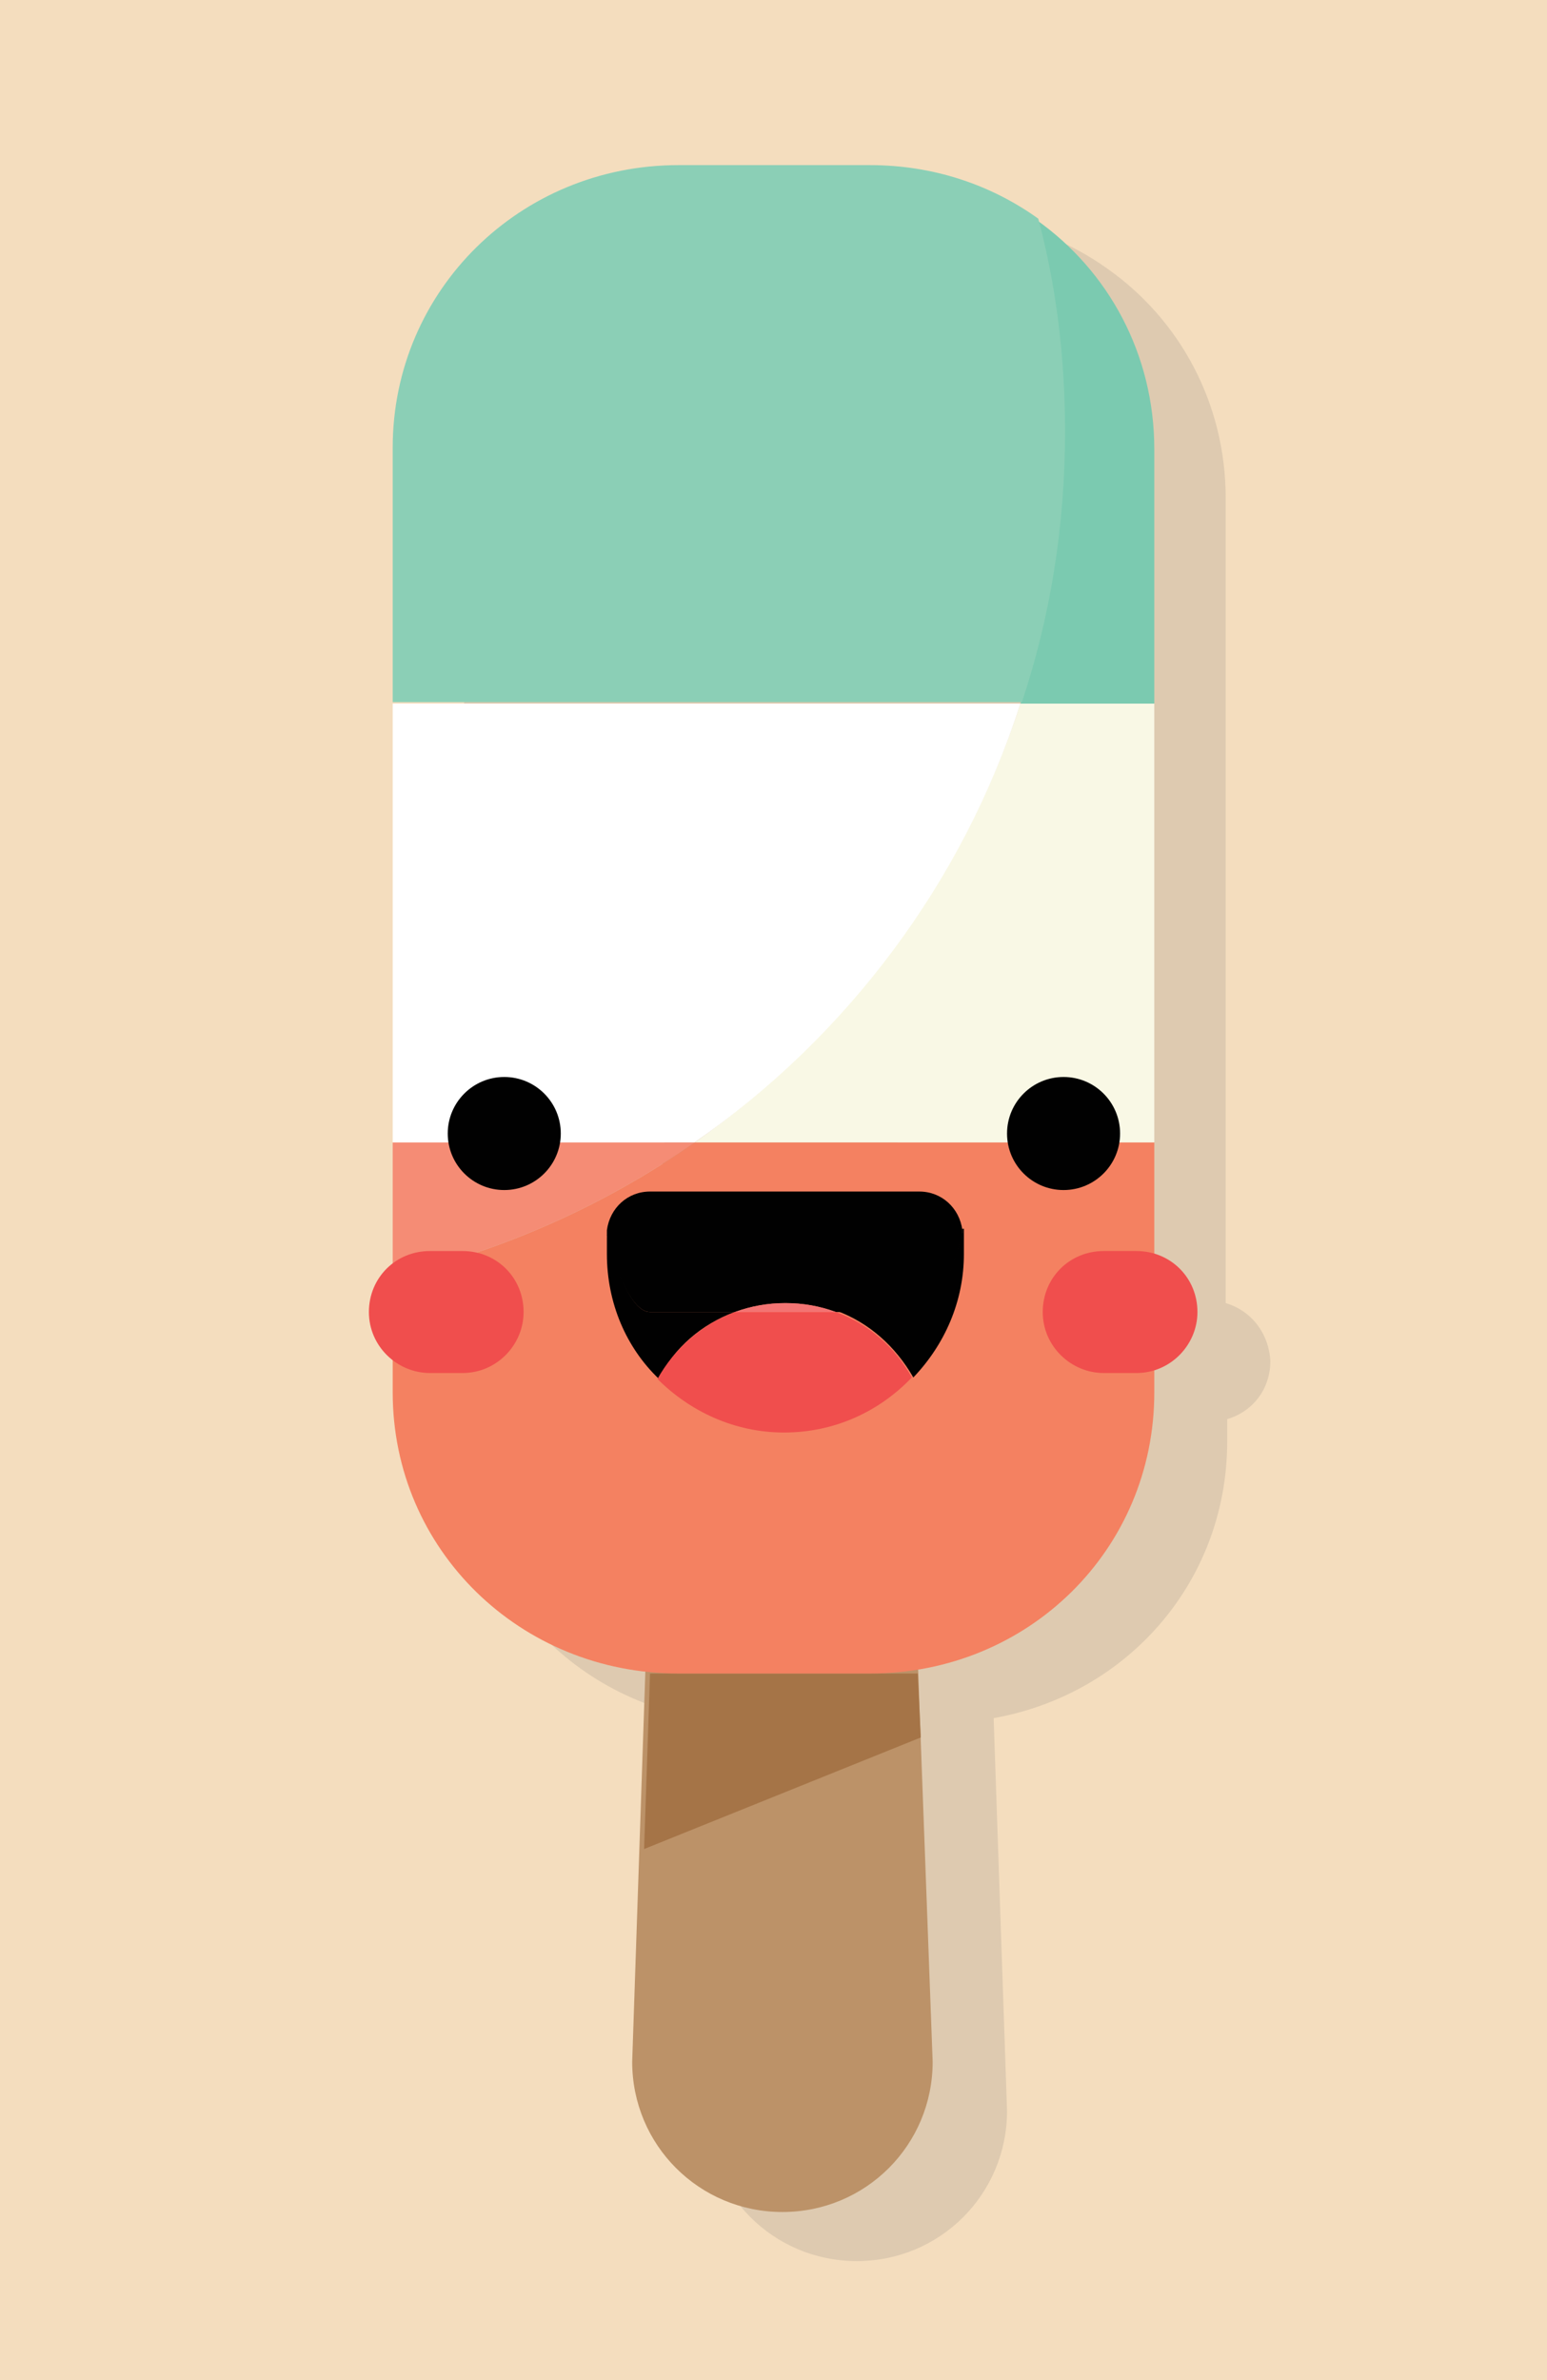 <?xml version="1.0" encoding="utf-8"?>
<!-- Generator: Adobe Illustrator 21.0.2, SVG Export Plug-In . SVG Version: 6.00 Build 0)  -->
<svg version="1.1" id="Layer_1" xmlns="http://www.w3.org/2000/svg" xmlns:xlink="http://www.w3.org/1999/xlink" x="0px" y="0px"
	 viewBox="0 0 104 160" style="enable-background:new 0 0 104 160;" xml:space="preserve">
<style type="text/css">
	.st0{fill:#F4DDBE;}
	.st1{opacity:0.15;fill:#5E5E5E;}
	.st2{fill:#BC9268;}
	.st3{fill:#A57447;}
	.st4{fill:#F48161;}
	.st5{fill:#7BCAB0;}
	.st6{fill:#F9F8E5;}
	.st7{fill:#F58C75;}
	.st8{fill:#8BCFB6;}
	.st9{fill:#FFFFFF;}
	.st10{fill:#010101;}
	.st11{fill:#F04E4D;}
	.st12{fill:#F37473;}
</style>
<rect x="0" class="st0" width="104" height="160"/>
<path class="st1" d="M82.4,87.6v-7.5V50.6V33.5c0-6.4-3.1-12-7.9-15.4c-3.2-2.3-7.1-3.6-11.3-3.6H50.4c-10.6,0-19.2,8.4-19.2,19
	v17.1v29.5v8.3c-0.9,0.7-1.5,1.9-1.5,3.1s0.6,2.4,1.5,3.1v2.3c0,9.9,7.5,17.8,17.2,18.8l-0.9,26.2c0,5.6,4.5,10.1,10.1,10.1
	c5.6,0,10.1-4.5,10.1-10.1l-0.9-26.4c9-1.6,15.7-9.2,15.7-18.6v-1.5c1.7-0.5,2.9-2,2.9-3.9C85.3,89.6,84.1,88.1,82.4,87.6z"/>
<g>
	<g>
		<path class="st2" d="M62.7,138.6c0,5.6-4.5,10.1-10.1,10.1c-5.6,0-10.1-4.5-10.1-10.1l2-59.3c0-5.6,2.5-10.1,8-10.1
			c5.6,0,8,4.5,8,10.1L62.7,138.6z"/>
		<polygon class="st3" points="61.9,116.8 43.3,124.3 43.7,112.5 61.7,112.5 		"/>
		<g>
			<path class="st4" d="M26.4,85.8v7.8c0,10.6,8.6,18.9,19.2,18.9h12.9c10.6,0,19.1-8.3,19.1-18.9V76.8H46.7
				C40.7,81,33.8,84.1,26.4,85.8z"/>
			<path class="st5" d="M69.7,14.8c1.2,4.6,1.8,9.4,1.8,14.3c0,6.3-1,12.4-2.9,18.2h9V30.2C77.6,23.8,74.5,18.2,69.7,14.8z"/>
			<path class="st6" d="M46.7,76.8h30.9V47.3h-9C64.7,59.3,56.9,69.6,46.7,76.8z"/>
			<path class="st7" d="M26.4,76.8v9c7.4-1.7,14.3-4.8,20.3-9H26.4z"/>
			<path class="st8" d="M45.6,11.1c-10.6,0-19.2,8.4-19.2,19v17.1h42.3c1.9-5.7,2.9-11.8,2.9-18.2c0-5-0.6-9.8-1.8-14.3
				c-3.2-2.3-7.1-3.6-11.3-3.6H45.6z"/>
			<path class="st9" d="M26.4,76.8h20.3c10.2-7.1,18-17.4,21.9-29.5H26.4V76.8z"/>
		</g>
	</g>
	<g>
		<g>
			<circle class="st10" cx="33.9" cy="76.2" r="3.8"/>
			<circle class="st10" cx="71.5" cy="76.2" r="3.8"/>
		</g>
		<g>
			<path class="st11" d="M35.2,88.2c0,2.2-1.8,4.1-4.1,4.1h-2.2c-2.2,0-4.1-1.8-4.1-4.1s1.8-4.1,4.1-4.1h2.2
				C33.4,84.1,35.2,85.9,35.2,88.2z"/>
			<path class="st11" d="M80.5,88.2c0,2.2-1.8,4.1-4.1,4.1h-2.2c-2.2,0-4.1-1.8-4.1-4.1s1.8-4.1,4.1-4.1h2.2
				C78.7,84.1,80.5,85.9,80.5,88.2z"/>
		</g>
		<g>
			<path class="st10" d="M40.7,82.6v0.2C40.7,82.8,40.7,82.7,40.7,82.6L40.7,82.6z"/>
			<path class="st10" d="M49.4,88.2h-5.7c-1.6,0-2.8-4.8-2.9-5.2v1.3c0,3.3,1.3,6.3,3.5,8.4C45.3,90.6,47.2,89,49.4,88.2z"/>
			<path class="st10" d="M64.7,82.6L64.7,82.6c0,0.1,0,0.2,0,0.3c0,0-1.3,5.2-2.9,5.2h-5.6c2.2,0.8,4,2.4,5.2,4.5
				c2.1-2.2,3.4-5.1,3.4-8.3V82.6z"/>
			<path class="st10" d="M40.7,83C40.7,83,40.7,83,40.7,83l0-0.1C40.7,82.9,40.7,83,40.7,83z"/>
			<path class="st10" d="M61.8,80.1H43.7c-1.5,0-2.7,1.1-2.9,2.6h23.9C64.5,81.2,63.3,80.1,61.8,80.1z"/>
			<path class="st10" d="M43.7,88.2h5.7c1.1-0.4,2.2-0.6,3.4-0.6c1.2,0,2.3,0.2,3.4,0.6h5.6c1.6,0,2.9-5.2,2.9-5.2
				c0-0.1,0-0.2,0-0.3H40.8c0,0.1,0,0.2,0,0.2V83C40.8,83.4,42.1,88.2,43.7,88.2z"/>
			<path class="st11" d="M56.2,88.2h-6.8c-2.2,0.8-4.1,2.5-5.2,4.5c2.2,2.2,5.2,3.6,8.5,3.6c3.4,0,6.4-1.4,8.6-3.7
				C60.2,90.6,58.4,89,56.2,88.2z"/>
			<path class="st12" d="M49.4,88.2h6.8c-1.1-0.4-2.2-0.6-3.4-0.6C51.6,87.6,50.5,87.8,49.4,88.2z"/>
		</g>
	</g>
</g>
</svg>
